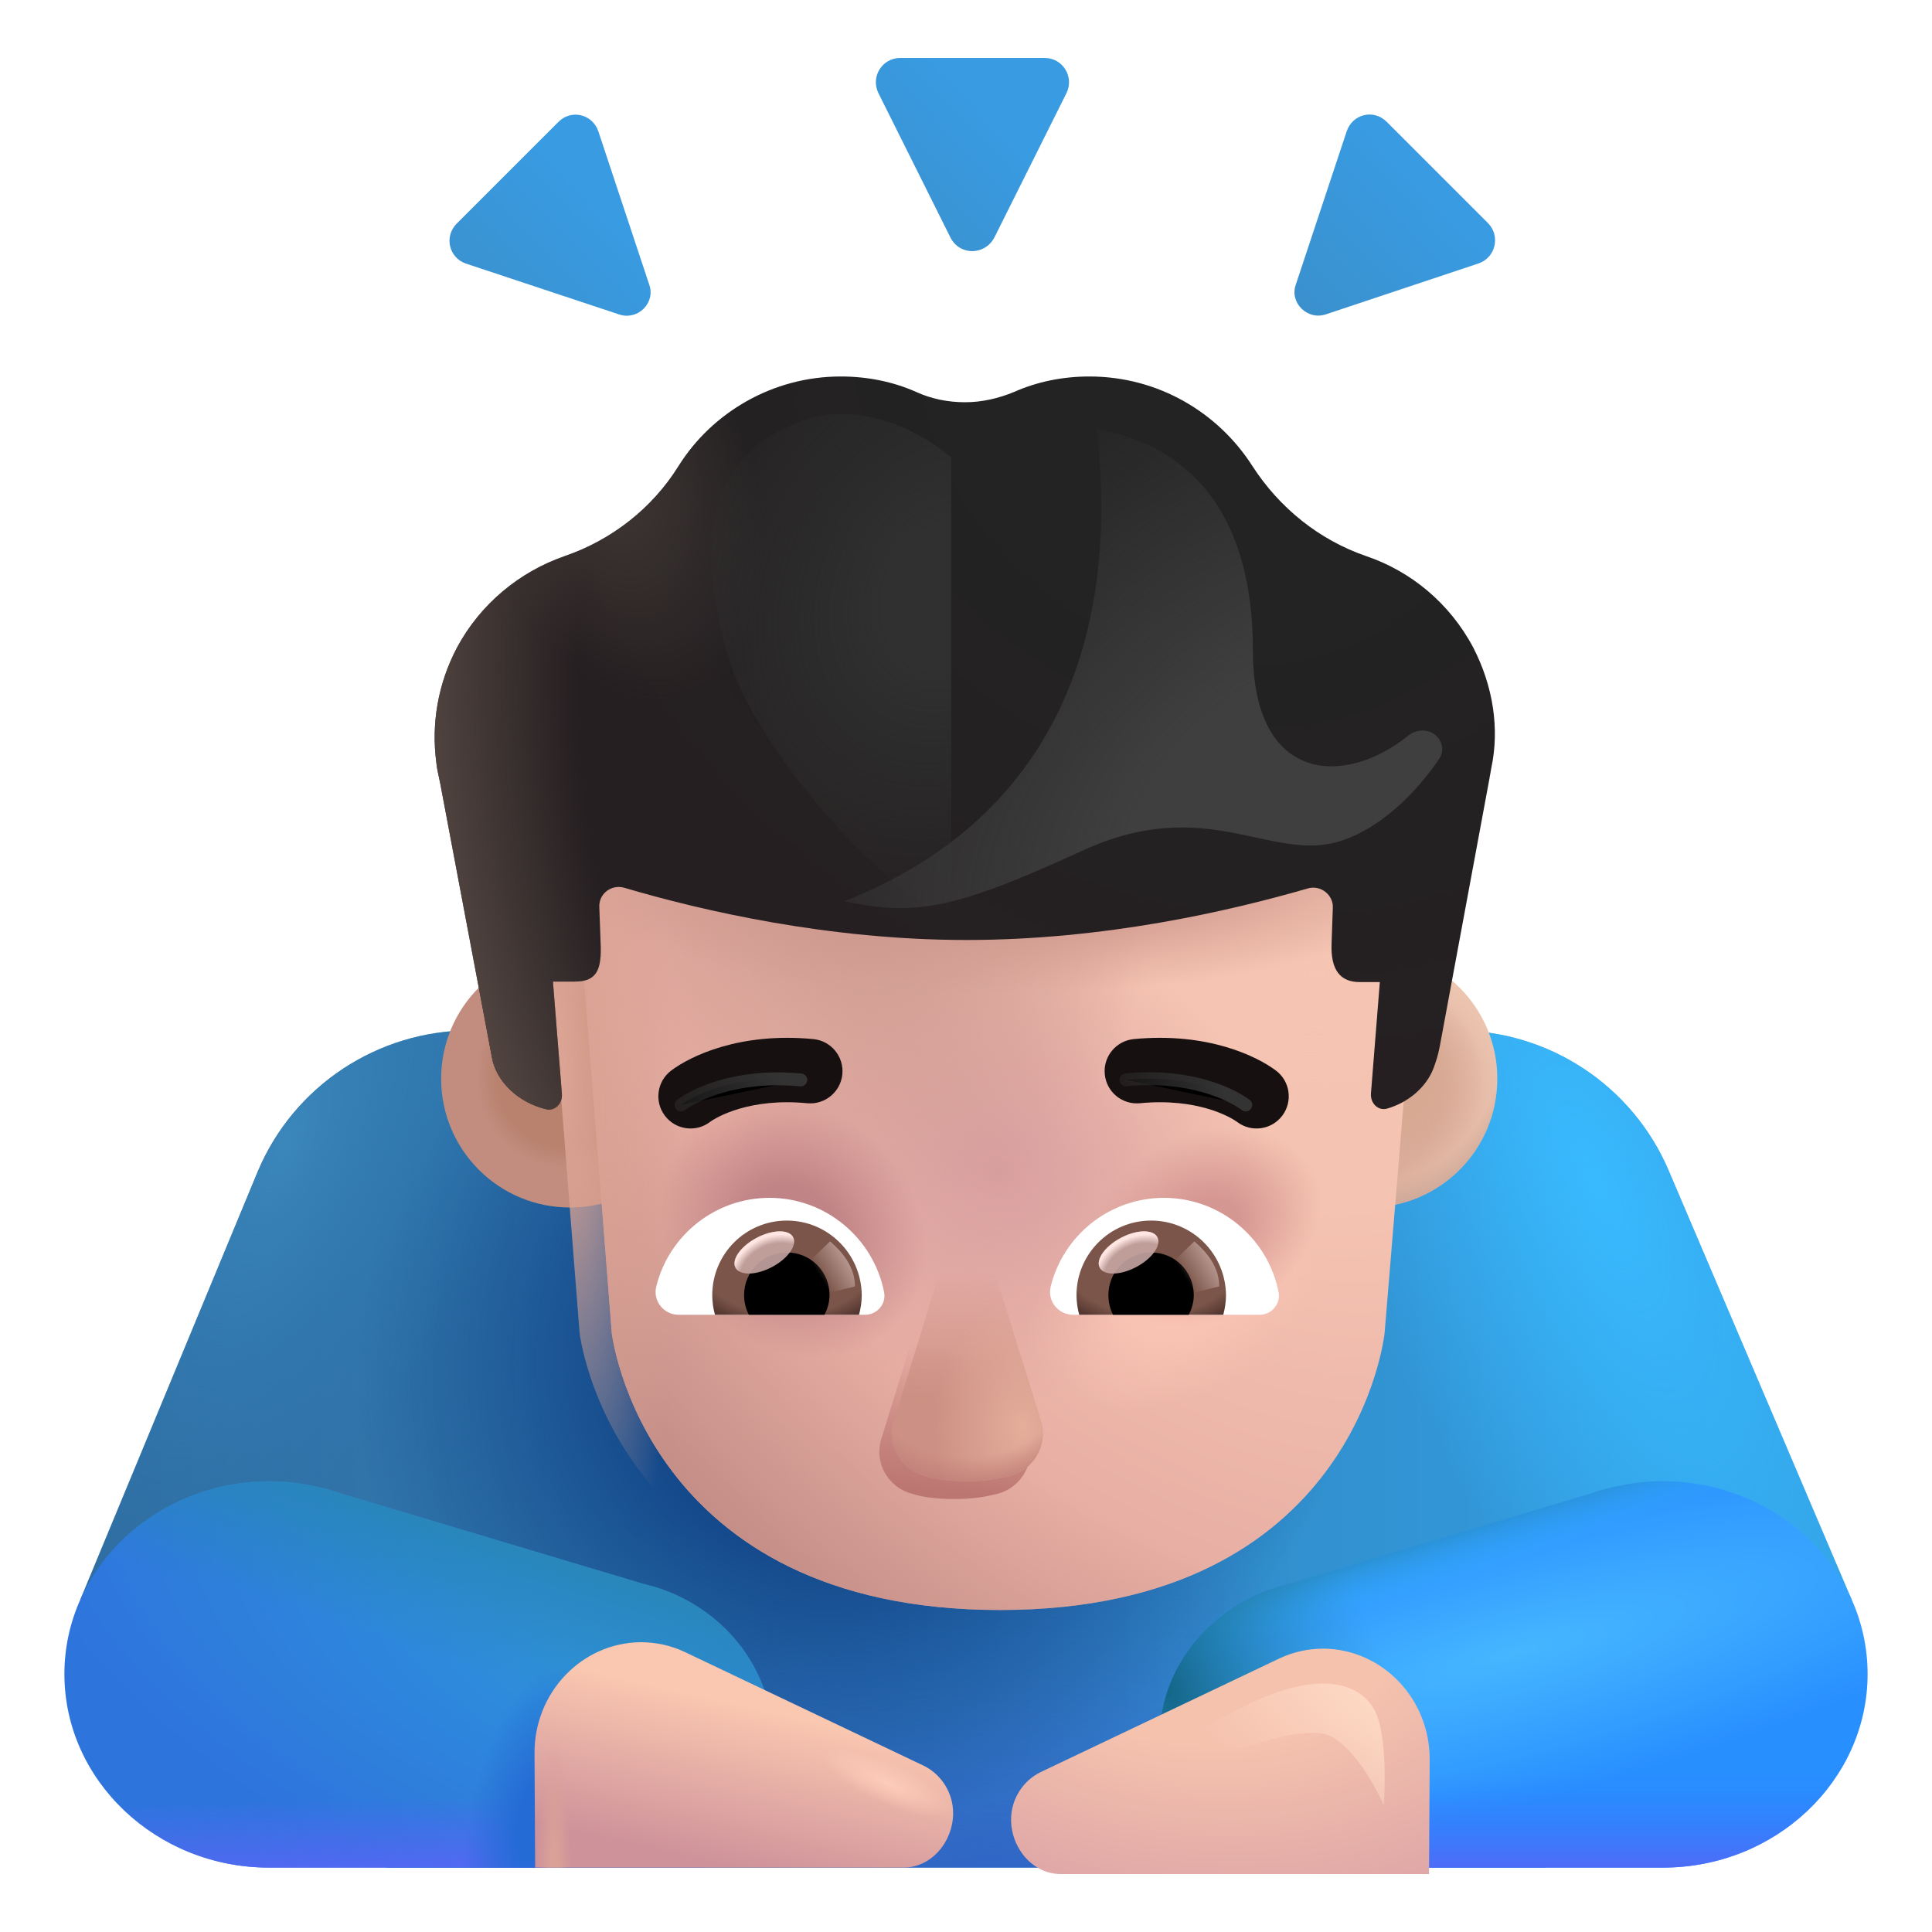 <svg viewBox="1 1 30 30" xmlns="http://www.w3.org/2000/svg">
<path d="M26.916 19.188C26.355 17.859 25.053 17 23.611 17H8.309C6.867 17 5.565 17.859 5.004 19.188L2.25 25.83H7V30H25V25.85L29.75 25.833L26.916 19.188Z" fill="url(#paint0_linear_4002_4050)"/>
<path d="M26.916 19.188C26.355 17.859 25.053 17 23.611 17H8.309C6.867 17 5.565 17.859 5.004 19.188L2.25 25.83H7V30H25V25.85L29.75 25.833L26.916 19.188Z" fill="url(#paint1_radial_4002_4050)"/>
<path d="M26.916 19.188C26.355 17.859 25.053 17 23.611 17H8.309C6.867 17 5.565 17.859 5.004 19.188L2.25 25.83H7V30H25V25.85L29.75 25.833L26.916 19.188Z" fill="url(#paint2_radial_4002_4050)"/>
<path d="M26.916 19.188C26.355 17.859 25.053 17 23.611 17H8.309C6.867 17 5.565 17.859 5.004 19.188L2.25 25.83H7V30H25V25.85L29.75 25.833L26.916 19.188Z" fill="url(#paint3_radial_4002_4050)"/>
<path d="M26.916 19.188C26.355 17.859 25.053 17 23.611 17H8.309C6.867 17 5.565 17.859 5.004 19.188L2.25 25.83H7V30H25V25.85L29.75 25.833L26.916 19.188Z" fill="url(#paint4_radial_4002_4050)"/>
<path d="M10.975 25.59C11.089 25.619 11.203 25.649 11.307 25.688C12.294 26.049 13 26.956 13 28.02C13 28.829 12.595 29.541 11.961 30H5.178C3.423 30 2 28.644 2 26.995C2 25.346 3.423 24 5.189 24C5.459 24 5.729 24.039 5.978 24.098L5.978 24.098C6.093 24.127 6.207 24.156 6.311 24.195L10.975 25.59Z" fill="url(#paint5_radial_4002_4050)"/>
<path d="M10.975 25.59C11.089 25.619 11.203 25.649 11.307 25.688C12.294 26.049 13 26.956 13 28.02C13 28.829 12.595 29.541 11.961 30H5.178C3.423 30 2 28.644 2 26.995C2 25.346 3.423 24 5.189 24C5.459 24 5.729 24.039 5.978 24.098L5.978 24.098C6.093 24.127 6.207 24.156 6.311 24.195L10.975 25.59Z" fill="url(#paint6_linear_4002_4050)"/>
<path d="M10.975 25.59C11.089 25.619 11.203 25.649 11.307 25.688C12.294 26.049 13 26.956 13 28.02C13 28.829 12.595 29.541 11.961 30H5.178C3.423 30 2 28.644 2 26.995C2 25.346 3.423 24 5.189 24C5.459 24 5.729 24.039 5.978 24.098L5.978 24.098C6.093 24.127 6.207 24.156 6.311 24.195L10.975 25.59Z" fill="url(#paint7_linear_4002_4050)"/>
<path d="M10.975 25.59C11.089 25.619 11.203 25.649 11.307 25.688C12.294 26.049 13 26.956 13 28.02C13 28.829 12.595 29.541 11.961 30H5.178C3.423 30 2 28.644 2 26.995C2 25.346 3.423 24 5.189 24C5.459 24 5.729 24.039 5.978 24.098L5.978 24.098C6.093 24.127 6.207 24.156 6.311 24.195L10.975 25.59Z" fill="url(#paint8_radial_4002_4050)"/>
<path d="M21.026 25.59C20.911 25.619 20.797 25.649 20.693 25.688C19.706 26.049 19 26.956 19 28.02C19 28.829 19.405 29.541 20.039 30H26.822C28.577 30 30 28.644 30 26.995C30 25.346 28.577 24 26.811 24C26.541 24 26.271 24.039 26.022 24.098L26.022 24.098C25.907 24.127 25.793 24.156 25.689 24.195L21.026 25.59Z" fill="url(#paint9_radial_4002_4050)"/>
<path d="M21.026 25.59C20.911 25.619 20.797 25.649 20.693 25.688C19.706 26.049 19 26.956 19 28.02C19 28.829 19.405 29.541 20.039 30H26.822C28.577 30 30 28.644 30 26.995C30 25.346 28.577 24 26.811 24C26.541 24 26.271 24.039 26.022 24.098L26.022 24.098C25.907 24.127 25.793 24.156 25.689 24.195L21.026 25.59Z" fill="url(#paint10_linear_4002_4050)"/>
<path d="M21.026 25.59C20.911 25.619 20.797 25.649 20.693 25.688C19.706 26.049 19 26.956 19 28.02C19 28.829 19.405 29.541 20.039 30H26.822C28.577 30 30 28.644 30 26.995C30 25.346 28.577 24 26.811 24C26.541 24 26.271 24.039 26.022 24.098L26.022 24.098C25.907 24.127 25.793 24.156 25.689 24.195L21.026 25.59Z" fill="url(#paint11_linear_4002_4050)"/>
<path d="M21.026 25.59C20.911 25.619 20.797 25.649 20.693 25.688C19.706 26.049 19 26.956 19 28.02C19 28.829 19.405 29.541 20.039 30H26.822C28.577 30 30 28.644 30 26.995C30 25.346 28.577 24 26.811 24C26.541 24 26.271 24.039 26.022 24.098L26.022 24.098C25.907 24.127 25.793 24.156 25.689 24.195L21.026 25.59Z" fill="url(#paint12_radial_4002_4050)"/>
<g filter="url(#filter0_ii_4002_4050)">
<path d="M15.659 4.789L14.538 2.542C14.418 2.291 14.598 2 14.878 2H17.122C17.402 2 17.582 2.291 17.462 2.542L16.34 4.789C16.19 5.07 15.8 5.07 15.659 4.789Z" fill="url(#paint13_linear_4002_4050)"/>
</g>
<g filter="url(#filter1_ii_4002_4050)">
<path d="M10.512 5.982L8.132 5.192C7.872 5.102 7.792 4.772 7.992 4.572L9.572 2.992C9.772 2.792 10.102 2.872 10.192 3.142L10.982 5.522C11.082 5.802 10.802 6.082 10.512 5.982Z" fill="url(#paint14_linear_4002_4050)"/>
</g>
<g filter="url(#filter2_ii_4002_4050)">
<path d="M21.491 5.98L23.861 5.19C24.121 5.1 24.201 4.77 24.011 4.57L22.431 2.99C22.231 2.79 21.901 2.87 21.811 3.14L21.021 5.52C20.921 5.8 21.201 6.08 21.491 5.98Z" fill="url(#paint15_linear_4002_4050)"/>
</g>
<g filter="url(#filter3_i_4002_4050)">
<path d="M9.75 19.75C10.855 19.75 11.75 18.855 11.75 17.75C11.75 16.645 10.855 15.75 9.75 15.75C8.645 15.75 7.75 16.645 7.75 17.75C7.75 18.855 8.645 19.75 9.75 19.75Z" fill="url(#paint16_radial_4002_4050)"/>
</g>
<path d="M22.25 19.75C23.355 19.75 24.25 18.855 24.25 17.75C24.25 16.645 23.355 15.75 22.25 15.75C21.145 15.75 20.25 16.645 20.25 17.75C20.25 18.855 21.145 19.75 22.25 19.75Z" fill="url(#paint17_radial_4002_4050)"/>
<path d="M22.25 19.75C23.355 19.75 24.25 18.855 24.25 17.75C24.25 16.645 23.355 15.75 22.25 15.75C21.145 15.75 20.25 16.645 20.25 17.75C20.25 18.855 21.145 19.75 22.25 19.75Z" fill="url(#paint18_radial_4002_4050)"/>
<path d="M22.25 19.75C23.355 19.75 24.25 18.855 24.25 17.75C24.25 16.645 23.355 15.75 22.25 15.75C21.145 15.75 20.25 16.645 20.25 17.75C20.25 18.855 21.145 19.75 22.25 19.75Z" fill="url(#paint19_radial_4002_4050)"/>
<g filter="url(#filter4_i_4002_4050)">
<path d="M14.6 8.52H17.42C20.58 8.52 23.01 11.31 22.6 14.43L22 21.7C22 21.7 21.56 26 16.03 26C10.5 26 10 21.7 10 21.7L9.43 14.43C9.07 11.16 11.44 8.52 14.6 8.52Z" fill="url(#paint20_radial_4002_4050)"/>
<path d="M14.6 8.52H17.42C20.58 8.52 23.01 11.31 22.6 14.43L22 21.7C22 21.7 21.56 26 16.03 26C10.5 26 10 21.7 10 21.7L9.43 14.43C9.07 11.16 11.44 8.52 14.6 8.52Z" fill="url(#paint21_radial_4002_4050)"/>
<path d="M14.6 8.52H17.42C20.58 8.52 23.01 11.31 22.6 14.43L22 21.7C22 21.7 21.56 26 16.03 26C10.5 26 10 21.7 10 21.7L9.43 14.43C9.07 11.16 11.44 8.52 14.6 8.52Z" fill="url(#paint22_radial_4002_4050)"/>
<path d="M14.6 8.52H17.42C20.58 8.52 23.01 11.31 22.6 14.43L22 21.7C22 21.7 21.56 26 16.03 26C10.5 26 10 21.7 10 21.7L9.43 14.43C9.07 11.16 11.44 8.52 14.6 8.52Z" fill="url(#paint23_radial_4002_4050)"/>
<path d="M14.6 8.52H17.42C20.58 8.52 23.01 11.31 22.6 14.43L22 21.7C22 21.7 21.56 26 16.03 26C10.5 26 10 21.7 10 21.7L9.43 14.43C9.07 11.16 11.44 8.52 14.6 8.52Z" fill="url(#paint24_radial_4002_4050)"/>
<path d="M14.6 8.52H17.42C20.58 8.52 23.01 11.31 22.6 14.43L22 21.7C22 21.7 21.56 26 16.03 26C10.5 26 10 21.7 10 21.7L9.43 14.43C9.07 11.16 11.44 8.52 14.6 8.52Z" fill="url(#paint25_radial_4002_4050)"/>
<path d="M14.6 8.52H17.42C20.58 8.52 23.01 11.31 22.6 14.43L22 21.7C22 21.7 21.56 26 16.03 26C10.5 26 10 21.7 10 21.7L9.43 14.43C9.07 11.16 11.44 8.52 14.6 8.52Z" fill="url(#paint26_radial_4002_4050)"/>
<path d="M14.6 8.52H17.42C20.58 8.52 23.01 11.31 22.6 14.43L22 21.7C22 21.7 21.56 26 16.03 26C10.5 26 10 21.7 10 21.7L9.43 14.43C9.07 11.16 11.44 8.52 14.6 8.52Z" fill="url(#paint27_radial_4002_4050)"/>
<path d="M14.6 8.52H17.42C20.58 8.52 23.01 11.31 22.6 14.43L22 21.7C22 21.7 21.56 26 16.03 26C10.5 26 10 21.7 10 21.7L9.43 14.43C9.07 11.16 11.44 8.52 14.6 8.52Z" fill="url(#paint28_radial_4002_4050)"/>
</g>
<path d="M14.6 8.52H17.42C20.58 8.52 23.01 11.31 22.6 14.43L22 21.7C22 21.7 21.56 26 16.03 26C10.5 26 10 21.7 10 21.7L9.43 14.43C9.07 11.16 11.44 8.52 14.6 8.52Z" fill="url(#paint29_radial_4002_4050)"/>
<g filter="url(#filter5_i_4002_4050)">
<path d="M10.645 26.5C10.888 26.5 11.121 26.551 11.335 26.653L15.043 28.418C15.315 28.551 15.5 28.837 15.5 29.153C15.5 29.602 15.159 30 14.731 30H9.01L9 28.235C8.99 27.286 9.73 26.51 10.645 26.5Z" fill="url(#paint30_linear_4002_4050)"/>
<path d="M10.645 26.5C10.888 26.5 11.121 26.551 11.335 26.653L15.043 28.418C15.315 28.551 15.5 28.837 15.5 29.153C15.5 29.602 15.159 30 14.731 30H9.01L9 28.235C8.99 27.286 9.73 26.51 10.645 26.5Z" fill="url(#paint31_radial_4002_4050)"/>
<path d="M10.645 26.5C10.888 26.5 11.121 26.551 11.335 26.653L15.043 28.418C15.315 28.551 15.5 28.837 15.5 29.153C15.5 29.602 15.159 30 14.731 30H9.01L9 28.235C8.99 27.286 9.73 26.51 10.645 26.5Z" fill="url(#paint32_radial_4002_4050)"/>
</g>
<g filter="url(#filter6_i_4002_4050)">
<path d="M21.355 26.5C21.112 26.5 20.879 26.551 20.665 26.653L16.957 28.418C16.685 28.551 16.5 28.837 16.5 29.153C16.5 29.602 16.84 30 17.269 30H22.99L23 28.235C23.01 27.286 22.27 26.51 21.355 26.5Z" fill="url(#paint33_radial_4002_4050)"/>
</g>
<g filter="url(#filter7_i_4002_4050)">
<path d="M22.216 9.886C22.896 10.116 23.506 10.606 23.877 11.306C24.186 11.906 24.287 12.566 24.157 13.176C24.151 13.206 24.146 13.234 24.142 13.261C24.137 13.289 24.131 13.316 24.127 13.346L23.357 17.496C23.327 17.651 23.298 17.731 23.26 17.836L23.256 17.846C23.139 18.143 22.858 18.373 22.54 18.464C22.397 18.505 22.277 18.378 22.288 18.23L22.426 16.5H22.117C21.82 16.5 21.657 16.326 21.677 15.886L21.696 15.346C21.706 15.146 21.506 14.986 21.306 15.046C20.096 15.396 18.157 15.846 16.006 15.846C13.877 15.846 11.916 15.396 10.697 15.036C10.496 14.976 10.296 15.126 10.306 15.336L10.326 15.886C10.347 16.326 10.258 16.492 9.922 16.492H9.586L9.725 18.236C9.737 18.382 9.62 18.508 9.478 18.474C9.067 18.375 8.702 18.06 8.636 17.656L7.836 13.416C7.831 13.388 7.824 13.36 7.818 13.33C7.801 13.255 7.784 13.175 7.776 13.096C7.696 12.496 7.796 11.876 8.096 11.306C8.466 10.616 9.076 10.126 9.766 9.886C10.496 9.636 11.127 9.146 11.537 8.486C12.056 7.656 12.996 7.096 14.056 7.096C14.466 7.096 14.867 7.176 15.226 7.336C15.466 7.446 15.726 7.496 15.986 7.496C16.247 7.496 16.506 7.436 16.747 7.336C17.107 7.176 17.506 7.096 17.916 7.096C18.986 7.096 19.916 7.656 20.447 8.486C20.866 9.136 21.486 9.636 22.216 9.886Z" fill="url(#paint34_radial_4002_4050)"/>
<path d="M22.216 9.886C22.896 10.116 23.506 10.606 23.877 11.306C24.186 11.906 24.287 12.566 24.157 13.176C24.151 13.206 24.146 13.234 24.142 13.261C24.137 13.289 24.131 13.316 24.127 13.346L23.357 17.496C23.327 17.651 23.298 17.731 23.26 17.836L23.256 17.846C23.139 18.143 22.858 18.373 22.54 18.464C22.397 18.505 22.277 18.378 22.288 18.23L22.426 16.5H22.117C21.82 16.5 21.657 16.326 21.677 15.886L21.696 15.346C21.706 15.146 21.506 14.986 21.306 15.046C20.096 15.396 18.157 15.846 16.006 15.846C13.877 15.846 11.916 15.396 10.697 15.036C10.496 14.976 10.296 15.126 10.306 15.336L10.326 15.886C10.347 16.326 10.258 16.492 9.922 16.492H9.586L9.725 18.236C9.737 18.382 9.62 18.508 9.478 18.474C9.067 18.375 8.702 18.06 8.636 17.656L7.836 13.416C7.831 13.388 7.824 13.36 7.818 13.33C7.801 13.255 7.784 13.175 7.776 13.096C7.696 12.496 7.796 11.876 8.096 11.306C8.466 10.616 9.076 10.126 9.766 9.886C10.496 9.636 11.127 9.146 11.537 8.486C12.056 7.656 12.996 7.096 14.056 7.096C14.466 7.096 14.867 7.176 15.226 7.336C15.466 7.446 15.726 7.496 15.986 7.496C16.247 7.496 16.506 7.436 16.747 7.336C17.107 7.176 17.506 7.096 17.916 7.096C18.986 7.096 19.916 7.656 20.447 8.486C20.866 9.136 21.486 9.636 22.216 9.886Z" fill="url(#paint35_radial_4002_4050)"/>
<path d="M22.216 9.886C22.896 10.116 23.506 10.606 23.877 11.306C24.186 11.906 24.287 12.566 24.157 13.176C24.151 13.206 24.146 13.234 24.142 13.261C24.137 13.289 24.131 13.316 24.127 13.346L23.357 17.496C23.327 17.651 23.298 17.731 23.26 17.836L23.256 17.846C23.139 18.143 22.858 18.373 22.54 18.464C22.397 18.505 22.277 18.378 22.288 18.23L22.426 16.5H22.117C21.82 16.5 21.657 16.326 21.677 15.886L21.696 15.346C21.706 15.146 21.506 14.986 21.306 15.046C20.096 15.396 18.157 15.846 16.006 15.846C13.877 15.846 11.916 15.396 10.697 15.036C10.496 14.976 10.296 15.126 10.306 15.336L10.326 15.886C10.347 16.326 10.258 16.492 9.922 16.492H9.586L9.725 18.236C9.737 18.382 9.62 18.508 9.478 18.474C9.067 18.375 8.702 18.06 8.636 17.656L7.836 13.416C7.831 13.388 7.824 13.36 7.818 13.33C7.801 13.255 7.784 13.175 7.776 13.096C7.696 12.496 7.796 11.876 8.096 11.306C8.466 10.616 9.076 10.126 9.766 9.886C10.496 9.636 11.127 9.146 11.537 8.486C12.056 7.656 12.996 7.096 14.056 7.096C14.466 7.096 14.867 7.176 15.226 7.336C15.466 7.446 15.726 7.496 15.986 7.496C16.247 7.496 16.506 7.436 16.747 7.336C17.107 7.176 17.506 7.096 17.916 7.096C18.986 7.096 19.916 7.656 20.447 8.486C20.866 9.136 21.486 9.636 22.216 9.886Z" fill="url(#paint36_radial_4002_4050)"/>
</g>
<g filter="url(#filter8_f_4002_4050)">
<path d="M14.687 23.337L15.347 21.198C15.487 20.727 16.157 20.727 16.307 21.198L16.967 23.337C17.095 23.732 16.828 24.144 16.427 24.209C16.279 24.248 16.076 24.277 15.814 24.277C15.512 24.277 15.307 24.242 15.166 24.196C14.799 24.104 14.565 23.721 14.687 23.337Z" fill="url(#paint37_linear_4002_4050)"/>
</g>
<g filter="url(#filter9_f_4002_4050)">
<path d="M14.88 23.06L15.54 20.92C15.68 20.45 16.349 20.45 16.5 20.92L17.16 23.06C17.288 23.455 17.021 23.866 16.62 23.931C16.471 23.971 16.269 24 16.007 24C15.705 24 15.5 23.965 15.358 23.919C14.992 23.826 14.758 23.443 14.88 23.06Z" fill="url(#paint38_linear_4002_4050)"/>
<path d="M14.88 23.06L15.54 20.92C15.68 20.45 16.349 20.45 16.5 20.92L17.16 23.06C17.288 23.455 17.021 23.866 16.62 23.931C16.471 23.971 16.269 24 16.007 24C15.705 24 15.5 23.965 15.358 23.919C14.992 23.826 14.758 23.443 14.88 23.06Z" fill="url(#paint39_radial_4002_4050)"/>
<path d="M14.88 23.06L15.54 20.92C15.68 20.45 16.349 20.45 16.5 20.92L17.16 23.06C17.288 23.455 17.021 23.866 16.62 23.931C16.471 23.971 16.269 24 16.007 24C15.705 24 15.5 23.965 15.358 23.919C14.992 23.826 14.758 23.443 14.88 23.06Z" fill="url(#paint40_radial_4002_4050)"/>
</g>
<path d="M12.949 19.6C12.102 19.6 11.386 20.185 11.191 20.974C11.133 21.201 11.307 21.416 11.538 21.416H14.434C14.618 21.416 14.765 21.248 14.728 21.064C14.565 20.232 13.828 19.6 12.949 19.6Z" fill="white"/>
<path d="M13.218 19.953C12.575 19.953 12.06 20.474 12.06 21.111C12.06 21.216 12.075 21.322 12.102 21.416H14.339C14.365 21.316 14.381 21.216 14.381 21.111C14.376 20.474 13.86 19.953 13.218 19.953Z" fill="url(#paint41_radial_4002_4050)"/>
<path d="M13.881 21.111C13.881 20.742 13.586 20.448 13.217 20.448C12.849 20.448 12.554 20.742 12.554 21.111C12.554 21.221 12.581 21.327 12.628 21.416H13.802C13.849 21.327 13.881 21.221 13.881 21.111Z" fill="black"/>
<g filter="url(#filter10_f_4002_4050)">
<path d="M14.276 20.975C14.276 20.601 13.971 20.351 13.889 20.276L13.515 20.638L13.745 21.107L14.276 20.975Z" fill="url(#paint42_linear_4002_4050)"/>
</g>
<g filter="url(#filter11_f_4002_4050)">
<ellipse cx="12.868" cy="20.448" rx="0.506" ry="0.256" transform="rotate(-27.914 12.868 20.448)" fill="#C7A7A3" fill-opacity="0.9"/>
<ellipse cx="12.868" cy="20.448" rx="0.506" ry="0.256" transform="rotate(-27.914 12.868 20.448)" fill="url(#paint43_radial_4002_4050)"/>
</g>
<path d="M19.074 19.6C18.227 19.6 17.511 20.185 17.316 20.974C17.258 21.201 17.432 21.416 17.664 21.416H20.559C20.743 21.416 20.89 21.248 20.854 21.064C20.69 20.232 19.953 19.6 19.074 19.6Z" fill="white"/>
<path d="M18.874 19.953C18.232 19.953 17.716 20.474 17.716 21.111C17.716 21.216 17.732 21.322 17.758 21.416H19.995C20.021 21.316 20.037 21.216 20.037 21.111C20.032 20.474 19.516 19.953 18.874 19.953Z" fill="url(#paint44_radial_4002_4050)"/>
<path d="M19.537 21.111C19.537 20.742 19.242 20.448 18.874 20.448C18.506 20.448 18.211 20.742 18.211 21.111C18.211 21.221 18.237 21.327 18.284 21.416H19.458C19.506 21.327 19.537 21.221 19.537 21.111Z" fill="black"/>
<g filter="url(#filter12_f_4002_4050)">
<path d="M19.932 20.975C19.932 20.601 19.628 20.351 19.545 20.276L19.171 20.638L19.401 21.107L19.932 20.975Z" fill="url(#paint45_linear_4002_4050)"/>
</g>
<g filter="url(#filter13_f_4002_4050)">
<ellipse cx="18.524" cy="20.448" rx="0.506" ry="0.256" transform="rotate(-27.914 18.524 20.448)" fill="#C7A7A3" fill-opacity="0.9"/>
<ellipse cx="18.524" cy="20.448" rx="0.506" ry="0.256" transform="rotate(-27.914 18.524 20.448)" fill="url(#paint46_radial_4002_4050)"/>
</g>
<g filter="url(#filter14_i_4002_4050)">
<path fill-rule="evenodd" clip-rule="evenodd" d="M13.284 18.381C12.399 18.295 11.881 18.592 11.773 18.673C11.552 18.839 11.238 18.794 11.073 18.573C10.907 18.352 10.952 18.039 11.173 17.873C11.47 17.65 12.234 17.275 13.38 17.385C13.655 17.412 13.856 17.656 13.83 17.931C13.803 18.206 13.559 18.407 13.284 18.381Z" fill="#171010"/>
</g>
<g filter="url(#filter15_f_4002_4050)">
<path d="M11.575 18.158C11.778 18.006 12.419 17.672 13.435 17.769" stroke="url(#paint47_linear_4002_4050)" stroke-width="0.2" stroke-linecap="round"/>
</g>
<g filter="url(#filter16_i_4002_4050)">
<path fill-rule="evenodd" clip-rule="evenodd" d="M18.45 18.381C19.335 18.295 19.853 18.592 19.962 18.673C20.183 18.839 20.496 18.794 20.662 18.573C20.827 18.352 20.783 18.039 20.562 17.873C20.264 17.65 19.5 17.275 18.355 17.385C18.08 17.412 17.878 17.656 17.905 17.931C17.931 18.206 18.175 18.407 18.45 18.381Z" fill="#171010"/>
</g>
<g filter="url(#filter17_f_4002_4050)">
<path d="M20.344 18.158C20.141 18.006 19.5 17.67 18.484 17.767" stroke="url(#paint48_linear_4002_4050)" stroke-width="0.2" stroke-linecap="round"/>
</g>
<g filter="url(#filter18_f_4002_4050)">
<path d="M20.254 27.529C19.169 28.092 18.423 28.358 18.186 28.42C18.374 28.524 18.908 28.514 19.711 28.311C20.315 28.158 20.968 27.866 21.497 27.912C21.921 27.95 22.338 28.696 22.486 29.029C22.509 28.753 22.523 28.101 22.404 27.701C22.255 27.201 21.61 26.826 20.254 27.529Z" fill="url(#paint49_linear_4002_4050)"/>
</g>
<g filter="url(#filter19_f_4002_4050)">
<path d="M13.625 7.486C14.322 7.286 15.218 7.619 15.77 8.105L15.77 15.326C14.319 14.495 12.694 12.446 12.332 11.273C11.481 8.516 12.699 7.75 13.625 7.486Z" fill="url(#paint50_radial_4002_4050)"/>
</g>
<g filter="url(#filter20_f_4002_4050)">
<path d="M18.027 7.652C18.426 11.105 17.207 13.774 14.113 14.993C15.232 15.241 15.878 15.094 17.814 14.206C19.75 13.318 20.745 14.41 21.828 14.055C22.558 13.815 23.113 13.137 23.351 12.777C23.416 12.679 23.405 12.554 23.334 12.461C23.223 12.317 23.01 12.307 22.868 12.422C21.879 13.222 20.455 13.161 20.455 11.105C20.455 8.106 18.533 7.777 18.027 7.652Z" fill="url(#paint51_radial_4002_4050)"/>
</g>
<defs>
<filter id="filter0_ii_4002_4050" x="14.4" y="1.8" width="3.3" height="3.3" filterUnits="userSpaceOnUse" color-interpolation-filters="sRGB">
<feFlood flood-opacity="0" result="BackgroundImageFix"/>
<feBlend mode="normal" in="SourceGraphic" in2="BackgroundImageFix" result="shape"/>
<feColorMatrix in="SourceAlpha" type="matrix" values="0 0 0 0 0 0 0 0 0 0 0 0 0 0 0 0 0 0 127 0" result="hardAlpha"/>
<feOffset dx="0.2" dy="-0.2"/>
<feGaussianBlur stdDeviation="0.2"/>
<feComposite in2="hardAlpha" operator="arithmetic" k2="-1" k3="1"/>
<feColorMatrix type="matrix" values="0 0 0 0 0.031 0 0 0 0 0.353 0 0 0 0 0.604 0 0 0 1 0"/>
<feBlend mode="normal" in2="shape" result="effect1_innerShadow_4002_4050"/>
<feColorMatrix in="SourceAlpha" type="matrix" values="0 0 0 0 0 0 0 0 0 0 0 0 0 0 0 0 0 0 127 0" result="hardAlpha"/>
<feOffset dx="-0.1" dy="0.1"/>
<feGaussianBlur stdDeviation="0.125"/>
<feComposite in2="hardAlpha" operator="arithmetic" k2="-1" k3="1"/>
<feColorMatrix type="matrix" values="0 0 0 0 0.286 0 0 0 0 0.675 0 0 0 0 0.929 0 0 0 1 0"/>
<feBlend mode="normal" in2="effect1_innerShadow_4002_4050" result="effect2_innerShadow_4002_4050"/>
</filter>
<filter id="filter1_ii_4002_4050" x="7.78" y="2.68" width="3.423" height="3.422" filterUnits="userSpaceOnUse" color-interpolation-filters="sRGB">
<feFlood flood-opacity="0" result="BackgroundImageFix"/>
<feBlend mode="normal" in="SourceGraphic" in2="BackgroundImageFix" result="shape"/>
<feColorMatrix in="SourceAlpha" type="matrix" values="0 0 0 0 0 0 0 0 0 0 0 0 0 0 0 0 0 0 127 0" result="hardAlpha"/>
<feOffset dx="0.2" dy="-0.2"/>
<feGaussianBlur stdDeviation="0.2"/>
<feComposite in2="hardAlpha" operator="arithmetic" k2="-1" k3="1"/>
<feColorMatrix type="matrix" values="0 0 0 0 0.031 0 0 0 0 0.353 0 0 0 0 0.604 0 0 0 1 0"/>
<feBlend mode="normal" in2="shape" result="effect1_innerShadow_4002_4050"/>
<feColorMatrix in="SourceAlpha" type="matrix" values="0 0 0 0 0 0 0 0 0 0 0 0 0 0 0 0 0 0 127 0" result="hardAlpha"/>
<feOffset dx="-0.1" dy="0.1"/>
<feGaussianBlur stdDeviation="0.125"/>
<feComposite in2="hardAlpha" operator="arithmetic" k2="-1" k3="1"/>
<feColorMatrix type="matrix" values="0 0 0 0 0.286 0 0 0 0 0.675 0 0 0 0 0.929 0 0 0 1 0"/>
<feBlend mode="normal" in2="effect1_innerShadow_4002_4050" result="effect2_innerShadow_4002_4050"/>
</filter>
<filter id="filter2_ii_4002_4050" x="20.9" y="2.678" width="3.415" height="3.422" filterUnits="userSpaceOnUse" color-interpolation-filters="sRGB">
<feFlood flood-opacity="0" result="BackgroundImageFix"/>
<feBlend mode="normal" in="SourceGraphic" in2="BackgroundImageFix" result="shape"/>
<feColorMatrix in="SourceAlpha" type="matrix" values="0 0 0 0 0 0 0 0 0 0 0 0 0 0 0 0 0 0 127 0" result="hardAlpha"/>
<feOffset dx="0.2" dy="-0.2"/>
<feGaussianBlur stdDeviation="0.2"/>
<feComposite in2="hardAlpha" operator="arithmetic" k2="-1" k3="1"/>
<feColorMatrix type="matrix" values="0 0 0 0 0.031 0 0 0 0 0.353 0 0 0 0 0.604 0 0 0 1 0"/>
<feBlend mode="normal" in2="shape" result="effect1_innerShadow_4002_4050"/>
<feColorMatrix in="SourceAlpha" type="matrix" values="0 0 0 0 0 0 0 0 0 0 0 0 0 0 0 0 0 0 127 0" result="hardAlpha"/>
<feOffset dx="-0.1" dy="0.1"/>
<feGaussianBlur stdDeviation="0.125"/>
<feComposite in2="hardAlpha" operator="arithmetic" k2="-1" k3="1"/>
<feColorMatrix type="matrix" values="0 0 0 0 0.286 0 0 0 0 0.675 0 0 0 0 0.929 0 0 0 1 0"/>
<feBlend mode="normal" in2="effect1_innerShadow_4002_4050" result="effect2_innerShadow_4002_4050"/>
</filter>
<filter id="filter3_i_4002_4050" x="7.75" y="15.75" width="4.1" height="4" filterUnits="userSpaceOnUse" color-interpolation-filters="sRGB">
<feFlood flood-opacity="0" result="BackgroundImageFix"/>
<feBlend mode="normal" in="SourceGraphic" in2="BackgroundImageFix" result="shape"/>
<feColorMatrix in="SourceAlpha" type="matrix" values="0 0 0 0 0 0 0 0 0 0 0 0 0 0 0 0 0 0 127 0" result="hardAlpha"/>
<feOffset dx="0.1"/>
<feGaussianBlur stdDeviation="0.125"/>
<feComposite in2="hardAlpha" operator="arithmetic" k2="-1" k3="1"/>
<feColorMatrix type="matrix" values="0 0 0 0 0.847 0 0 0 0 0.643 0 0 0 0 0.573 0 0 0 1 0"/>
<feBlend mode="normal" in2="shape" result="effect1_innerShadow_4002_4050"/>
</filter>
<filter id="filter4_i_4002_4050" x="9.394" y="8.52" width="13.751" height="17.48" filterUnits="userSpaceOnUse" color-interpolation-filters="sRGB">
<feFlood flood-opacity="0" result="BackgroundImageFix"/>
<feBlend mode="normal" in="SourceGraphic" in2="BackgroundImageFix" result="shape"/>
<feColorMatrix in="SourceAlpha" type="matrix" values="0 0 0 0 0 0 0 0 0 0 0 0 0 0 0 0 0 0 127 0" result="hardAlpha"/>
<feOffset dx="0.5"/>
<feGaussianBlur stdDeviation="0.625"/>
<feComposite in2="hardAlpha" operator="arithmetic" k2="-1" k3="1"/>
<feColorMatrix type="matrix" values="0 0 0 0 0.6 0 0 0 0 0.467 0 0 0 0 0.459 0 0 0 1 0"/>
<feBlend mode="normal" in2="shape" result="effect1_innerShadow_4002_4050"/>
</filter>
<filter id="filter5_i_4002_4050" x="9" y="26.5" width="6.8" height="3.5" filterUnits="userSpaceOnUse" color-interpolation-filters="sRGB">
<feFlood flood-opacity="0" result="BackgroundImageFix"/>
<feBlend mode="normal" in="SourceGraphic" in2="BackgroundImageFix" result="shape"/>
<feColorMatrix in="SourceAlpha" type="matrix" values="0 0 0 0 0 0 0 0 0 0 0 0 0 0 0 0 0 0 127 0" result="hardAlpha"/>
<feOffset dx="0.3"/>
<feGaussianBlur stdDeviation="0.25"/>
<feComposite in2="hardAlpha" operator="arithmetic" k2="-1" k3="1"/>
<feColorMatrix type="matrix" values="0 0 0 0 0.796 0 0 0 0 0.592 0 0 0 0 0.553 0 0 0 1 0"/>
<feBlend mode="normal" in2="shape" result="effect1_innerShadow_4002_4050"/>
</filter>
<filter id="filter6_i_4002_4050" x="16.5" y="26.5" width="6.7" height="3.6" filterUnits="userSpaceOnUse" color-interpolation-filters="sRGB">
<feFlood flood-opacity="0" result="BackgroundImageFix"/>
<feBlend mode="normal" in="SourceGraphic" in2="BackgroundImageFix" result="shape"/>
<feColorMatrix in="SourceAlpha" type="matrix" values="0 0 0 0 0 0 0 0 0 0 0 0 0 0 0 0 0 0 127 0" result="hardAlpha"/>
<feOffset dx="0.2" dy="0.1"/>
<feGaussianBlur stdDeviation="0.25"/>
<feComposite in2="hardAlpha" operator="arithmetic" k2="-1" k3="1"/>
<feColorMatrix type="matrix" values="0 0 0 0 0.749 0 0 0 0 0.514 0 0 0 0 0.471 0 0 0 1 0"/>
<feBlend mode="normal" in2="shape" result="effect1_innerShadow_4002_4050"/>
</filter>
<filter id="filter7_i_4002_4050" x="7.75" y="6.846" width="16.462" height="11.633" filterUnits="userSpaceOnUse" color-interpolation-filters="sRGB">
<feFlood flood-opacity="0" result="BackgroundImageFix"/>
<feBlend mode="normal" in="SourceGraphic" in2="BackgroundImageFix" result="shape"/>
<feColorMatrix in="SourceAlpha" type="matrix" values="0 0 0 0 0 0 0 0 0 0 0 0 0 0 0 0 0 0 127 0" result="hardAlpha"/>
<feOffset dy="-0.25"/>
<feGaussianBlur stdDeviation="0.25"/>
<feComposite in2="hardAlpha" operator="arithmetic" k2="-1" k3="1"/>
<feColorMatrix type="matrix" values="0 0 0 0 0.153 0 0 0 0 0.106 0 0 0 0 0.141 0 0 0 1 0"/>
<feBlend mode="normal" in2="shape" result="effect1_innerShadow_4002_4050"/>
</filter>
<filter id="filter8_f_4002_4050" x="13.654" y="19.845" width="4.345" height="5.433" filterUnits="userSpaceOnUse" color-interpolation-filters="sRGB">
<feFlood flood-opacity="0" result="BackgroundImageFix"/>
<feBlend mode="normal" in="SourceGraphic" in2="BackgroundImageFix" result="shape"/>
<feGaussianBlur stdDeviation="0.5" result="effect1_foregroundBlur_4002_4050"/>
</filter>
<filter id="filter9_f_4002_4050" x="14.747" y="20.468" width="2.545" height="3.632" filterUnits="userSpaceOnUse" color-interpolation-filters="sRGB">
<feFlood flood-opacity="0" result="BackgroundImageFix"/>
<feBlend mode="normal" in="SourceGraphic" in2="BackgroundImageFix" result="shape"/>
<feGaussianBlur stdDeviation="0.05" result="effect1_foregroundBlur_4002_4050"/>
</filter>
<filter id="filter10_f_4002_4050" x="13.315" y="20.076" width="1.161" height="1.231" filterUnits="userSpaceOnUse" color-interpolation-filters="sRGB">
<feFlood flood-opacity="0" result="BackgroundImageFix"/>
<feBlend mode="normal" in="SourceGraphic" in2="BackgroundImageFix" result="shape"/>
<feGaussianBlur stdDeviation="0.1" result="effect1_foregroundBlur_4002_4050"/>
</filter>
<filter id="filter11_f_4002_4050" x="12.306" y="20.02" width="1.125" height="0.855" filterUnits="userSpaceOnUse" color-interpolation-filters="sRGB">
<feFlood flood-opacity="0" result="BackgroundImageFix"/>
<feBlend mode="normal" in="SourceGraphic" in2="BackgroundImageFix" result="shape"/>
<feGaussianBlur stdDeviation="0.05" result="effect1_foregroundBlur_4002_4050"/>
</filter>
<filter id="filter12_f_4002_4050" x="18.971" y="20.076" width="1.161" height="1.231" filterUnits="userSpaceOnUse" color-interpolation-filters="sRGB">
<feFlood flood-opacity="0" result="BackgroundImageFix"/>
<feBlend mode="normal" in="SourceGraphic" in2="BackgroundImageFix" result="shape"/>
<feGaussianBlur stdDeviation="0.1" result="effect1_foregroundBlur_4002_4050"/>
</filter>
<filter id="filter13_f_4002_4050" x="17.962" y="20.02" width="1.125" height="0.855" filterUnits="userSpaceOnUse" color-interpolation-filters="sRGB">
<feFlood flood-opacity="0" result="BackgroundImageFix"/>
<feBlend mode="normal" in="SourceGraphic" in2="BackgroundImageFix" result="shape"/>
<feGaussianBlur stdDeviation="0.05" result="effect1_foregroundBlur_4002_4050"/>
</filter>
<filter id="filter14_i_4002_4050" x="10.973" y="17.115" width="3.11" height="1.658" filterUnits="userSpaceOnUse" color-interpolation-filters="sRGB">
<feFlood flood-opacity="0" result="BackgroundImageFix"/>
<feBlend mode="normal" in="SourceGraphic" in2="BackgroundImageFix" result="shape"/>
<feColorMatrix in="SourceAlpha" type="matrix" values="0 0 0 0 0 0 0 0 0 0 0 0 0 0 0 0 0 0 127 0" result="hardAlpha"/>
<feOffset dx="0.25" dy="-0.25"/>
<feGaussianBlur stdDeviation="0.25"/>
<feComposite in2="hardAlpha" operator="arithmetic" k2="-1" k3="1"/>
<feColorMatrix type="matrix" values="0 0 0 0 0.114 0 0 0 0 0.078 0 0 0 0 0.11 0 0 0 1 0"/>
<feBlend mode="normal" in2="shape" result="effect1_innerShadow_4002_4050"/>
</filter>
<filter id="filter15_f_4002_4050" x="11.225" y="17.401" width="2.559" height="1.107" filterUnits="userSpaceOnUse" color-interpolation-filters="sRGB">
<feFlood flood-opacity="0" result="BackgroundImageFix"/>
<feBlend mode="normal" in="SourceGraphic" in2="BackgroundImageFix" result="shape"/>
<feGaussianBlur stdDeviation="0.125" result="effect1_foregroundBlur_4002_4050"/>
</filter>
<filter id="filter16_i_4002_4050" x="17.902" y="17.115" width="3.11" height="1.658" filterUnits="userSpaceOnUse" color-interpolation-filters="sRGB">
<feFlood flood-opacity="0" result="BackgroundImageFix"/>
<feBlend mode="normal" in="SourceGraphic" in2="BackgroundImageFix" result="shape"/>
<feColorMatrix in="SourceAlpha" type="matrix" values="0 0 0 0 0 0 0 0 0 0 0 0 0 0 0 0 0 0 127 0" result="hardAlpha"/>
<feOffset dx="0.25" dy="-0.25"/>
<feGaussianBlur stdDeviation="0.25"/>
<feComposite in2="hardAlpha" operator="arithmetic" k2="-1" k3="1"/>
<feColorMatrix type="matrix" values="0 0 0 0 0.114 0 0 0 0 0.078 0 0 0 0 0.11 0 0 0 1 0"/>
<feBlend mode="normal" in2="shape" result="effect1_innerShadow_4002_4050"/>
</filter>
<filter id="filter17_f_4002_4050" x="18.134" y="17.4" width="2.559" height="1.108" filterUnits="userSpaceOnUse" color-interpolation-filters="sRGB">
<feFlood flood-opacity="0" result="BackgroundImageFix"/>
<feBlend mode="normal" in="SourceGraphic" in2="BackgroundImageFix" result="shape"/>
<feGaussianBlur stdDeviation="0.125" result="effect1_foregroundBlur_4002_4050"/>
</filter>
<filter id="filter18_f_4002_4050" x="17.686" y="26.642" width="5.315" height="2.887" filterUnits="userSpaceOnUse" color-interpolation-filters="sRGB">
<feFlood flood-opacity="0" result="BackgroundImageFix"/>
<feBlend mode="normal" in="SourceGraphic" in2="BackgroundImageFix" result="shape"/>
<feGaussianBlur stdDeviation="0.25" result="effect1_foregroundBlur_4002_4050"/>
</filter>
<filter id="filter19_f_4002_4050" x="11.294" y="6.677" width="5.225" height="9.399" filterUnits="userSpaceOnUse" color-interpolation-filters="sRGB">
<feFlood flood-opacity="0" result="BackgroundImageFix"/>
<feBlend mode="normal" in="SourceGraphic" in2="BackgroundImageFix" result="shape"/>
<feGaussianBlur stdDeviation="0.375" result="effect1_foregroundBlur_4002_4050"/>
</filter>
<filter id="filter20_f_4002_4050" x="13.113" y="6.652" width="11.281" height="9.449" filterUnits="userSpaceOnUse" color-interpolation-filters="sRGB">
<feFlood flood-opacity="0" result="BackgroundImageFix"/>
<feBlend mode="normal" in="SourceGraphic" in2="BackgroundImageFix" result="shape"/>
<feGaussianBlur stdDeviation="0.5" result="effect1_foregroundBlur_4002_4050"/>
</filter>
<linearGradient id="paint0_linear_4002_4050" x1="3.25" y1="25.438" x2="27.75" y2="25.438" gradientUnits="userSpaceOnUse">
<stop stop-color="#316DA0"/>
<stop offset="1" stop-color="#329EE1"/>
</linearGradient>
<radialGradient id="paint1_radial_4002_4050" cx="0" cy="0" r="1" gradientUnits="userSpaceOnUse" gradientTransform="translate(16.75 31.5) rotate(-90) scale(6.375 13.486)">
<stop stop-color="#305CC7"/>
<stop offset="1" stop-color="#305CC7" stop-opacity="0"/>
</radialGradient>
<radialGradient id="paint2_radial_4002_4050" cx="0" cy="0" r="1" gradientUnits="userSpaceOnUse" gradientTransform="translate(14.438 21.562) rotate(135.452) scale(8.36 7.442)">
<stop offset="0.333" stop-color="#0E3D81"/>
<stop offset="1" stop-color="#0E3D81" stop-opacity="0"/>
</radialGradient>
<radialGradient id="paint3_radial_4002_4050" cx="0" cy="0" r="1" gradientUnits="userSpaceOnUse" gradientTransform="translate(25.783 19.347) rotate(67.92) scale(10.553 3.989)">
<stop stop-color="#39BAFF"/>
<stop offset="1" stop-color="#39BAFF" stop-opacity="0"/>
</radialGradient>
<radialGradient id="paint4_radial_4002_4050" cx="0" cy="0" r="1" gradientUnits="userSpaceOnUse" gradientTransform="translate(5.438 18.688) rotate(112.521) scale(8.322 3.451)">
<stop stop-color="#3B86BA"/>
<stop offset="1" stop-color="#2675B0" stop-opacity="0"/>
</radialGradient>
<radialGradient id="paint5_radial_4002_4050" cx="0" cy="0" r="1" gradientUnits="userSpaceOnUse" gradientTransform="translate(10.281 27) rotate(-158.13) scale(9.732 4.171)">
<stop stop-color="#2E92DB"/>
<stop offset="1" stop-color="#2E74DD"/>
</radialGradient>
<linearGradient id="paint6_linear_4002_4050" x1="8.719" y1="24.5" x2="8" y2="26.812" gradientUnits="userSpaceOnUse">
<stop stop-color="#2887B4"/>
<stop offset="1" stop-color="#2887B4" stop-opacity="0"/>
</linearGradient>
<linearGradient id="paint7_linear_4002_4050" x1="7.75" y1="30.156" x2="7.719" y2="28.906" gradientUnits="userSpaceOnUse">
<stop stop-color="#5767F5"/>
<stop offset="1" stop-color="#5767F5" stop-opacity="0"/>
</linearGradient>
<radialGradient id="paint8_radial_4002_4050" cx="0" cy="0" r="1" gradientUnits="userSpaceOnUse" gradientTransform="translate(9.281 29.281) rotate(101.592) scale(2.488 1.005)">
<stop offset="0.215" stop-color="#246BD5"/>
<stop offset="1" stop-color="#246BD5" stop-opacity="0"/>
</radialGradient>
<radialGradient id="paint9_radial_4002_4050" cx="0" cy="0" r="1" gradientUnits="userSpaceOnUse" gradientTransform="translate(24.5 26.664) rotate(-15.035) scale(10.269 2.315)">
<stop stop-color="#46B6FF"/>
<stop offset="1" stop-color="#288FFF"/>
</radialGradient>
<linearGradient id="paint10_linear_4002_4050" x1="24.75" y1="30.125" x2="24.75" y2="28.562" gradientUnits="userSpaceOnUse">
<stop stop-color="#5566F6"/>
<stop offset="1" stop-color="#2E7BFE" stop-opacity="0"/>
</linearGradient>
<linearGradient id="paint11_linear_4002_4050" x1="22.656" y1="24.594" x2="23.031" y2="25.719" gradientUnits="userSpaceOnUse">
<stop offset="0.15" stop-color="#2780AD"/>
<stop offset="1" stop-color="#33B6F8" stop-opacity="0"/>
</linearGradient>
<radialGradient id="paint12_radial_4002_4050" cx="0" cy="0" r="1" gradientUnits="userSpaceOnUse" gradientTransform="translate(19.078 27.141) rotate(-25.475) scale(3.306 7.081)">
<stop stop-color="#146688"/>
<stop offset="1" stop-color="#2E8DB4" stop-opacity="0"/>
</radialGradient>
<linearGradient id="paint13_linear_4002_4050" x1="17.5" y1="2.498" x2="14.905" y2="5" gradientUnits="userSpaceOnUse">
<stop offset="0.32" stop-color="#399BE2"/>
<stop offset="1" stop-color="#3A91CE"/>
</linearGradient>
<linearGradient id="paint14_linear_4002_4050" x1="11.003" y1="3.399" x2="8.302" y2="6.003" gradientUnits="userSpaceOnUse">
<stop offset="0.32" stop-color="#399BE2"/>
<stop offset="1" stop-color="#3A91CE"/>
</linearGradient>
<linearGradient id="paint15_linear_4002_4050" x1="24.115" y1="3.397" x2="21.414" y2="5.995" gradientUnits="userSpaceOnUse">
<stop offset="0.32" stop-color="#399BE2"/>
<stop offset="1" stop-color="#3A91CE"/>
</linearGradient>
<radialGradient id="paint16_radial_4002_4050" cx="0" cy="0" r="1" gradientUnits="userSpaceOnUse" gradientTransform="translate(9.75 17.676) rotate(133.813) scale(2.172 2.086)">
<stop offset="0.532" stop-color="#B8826E"/>
<stop offset="0.685" stop-color="#C28D7F"/>
</radialGradient>
<radialGradient id="paint17_radial_4002_4050" cx="0" cy="0" r="1" gradientUnits="userSpaceOnUse" gradientTransform="translate(22.25 18.27) rotate(-47.564) scale(2.964 2.646)">
<stop offset="0.382" stop-color="#DBAF9C"/>
<stop offset="1" stop-color="#F5D0BB"/>
</radialGradient>
<radialGradient id="paint18_radial_4002_4050" cx="0" cy="0" r="1" gradientUnits="userSpaceOnUse" gradientTransform="translate(22.533 17.75) rotate(112.472) scale(1.508)">
<stop offset="0.506" stop-color="#D7A993"/>
<stop offset="1" stop-color="#D7A993" stop-opacity="0"/>
</radialGradient>
<radialGradient id="paint19_radial_4002_4050" cx="0" cy="0" r="1" gradientUnits="userSpaceOnUse" gradientTransform="translate(22.25 16.738) rotate(86.162) scale(3.093 2.54)">
<stop offset="0.849" stop-color="#CAA597" stop-opacity="0"/>
<stop offset="1" stop-color="#CAA597"/>
</radialGradient>
<radialGradient id="paint20_radial_4002_4050" cx="0" cy="0" r="1" gradientUnits="userSpaceOnUse" gradientTransform="translate(20.625 17.26) rotate(129.416) scale(10.828 13.765)">
<stop offset="0.204" stop-color="#F5C3B2"/>
<stop offset="0.743" stop-color="#E7AEA3"/>
</radialGradient>
<radialGradient id="paint21_radial_4002_4050" cx="0" cy="0" r="1" gradientUnits="userSpaceOnUse" gradientTransform="translate(19.207 18.253) rotate(129.836) scale(9.675 15.193)">
<stop offset="0.624" stop-color="#C58F88" stop-opacity="0"/>
<stop offset="1" stop-color="#C58F88"/>
</radialGradient>
<radialGradient id="paint22_radial_4002_4050" cx="0" cy="0" r="1" gradientUnits="userSpaceOnUse" gradientTransform="translate(16.02 19.19) rotate(90) scale(3.688 4.156)">
<stop stop-color="#D89F9F"/>
<stop offset="1" stop-color="#D89F9F" stop-opacity="0"/>
</radialGradient>
<radialGradient id="paint23_radial_4002_4050" cx="0" cy="0" r="1" gradientUnits="userSpaceOnUse" gradientTransform="translate(18.676 21.204) rotate(156.068) scale(2.346 1.545)">
<stop stop-color="#FEC8B8"/>
<stop offset="1" stop-color="#FEC8B8" stop-opacity="0"/>
</radialGradient>
<radialGradient id="paint24_radial_4002_4050" cx="0" cy="0" r="1" gradientUnits="userSpaceOnUse" gradientTransform="translate(13.843 13.92) rotate(77.627) scale(8.464 6.537)">
<stop stop-color="#C49289"/>
<stop offset="0.702" stop-color="#C49289" stop-opacity="0"/>
</radialGradient>
<radialGradient id="paint25_radial_4002_4050" cx="0" cy="0" r="1" gradientUnits="userSpaceOnUse" gradientTransform="translate(19.191 20.065) rotate(-28.59) scale(1.913 1.434)">
<stop offset="0.293" stop-color="#D59792"/>
<stop offset="1" stop-color="#D59792" stop-opacity="0"/>
</radialGradient>
<radialGradient id="paint26_radial_4002_4050" cx="0" cy="0" r="1" gradientUnits="userSpaceOnUse" gradientTransform="translate(12.809 20.066) rotate(-139.965) scale(2.212 1.882)">
<stop offset="0.323" stop-color="#C08386"/>
<stop offset="1" stop-color="#C08386" stop-opacity="0"/>
</radialGradient>
<radialGradient id="paint27_radial_4002_4050" cx="0" cy="0" r="1" gradientUnits="userSpaceOnUse" gradientTransform="translate(21.004 14.727) rotate(120.651) scale(3.245 3.069)">
<stop stop-color="#F7C6B3"/>
<stop offset="1" stop-color="#F7C6B3" stop-opacity="0"/>
</radialGradient>
<radialGradient id="paint28_radial_4002_4050" cx="0" cy="0" r="1" gradientUnits="userSpaceOnUse" gradientTransform="translate(16.02 14.312) rotate(90) scale(2.125 7.359)">
<stop offset="0.441" stop-color="#CF998E"/>
<stop offset="1" stop-color="#CF998E" stop-opacity="0"/>
</radialGradient>
<radialGradient id="paint29_radial_4002_4050" cx="0" cy="0" r="1" gradientUnits="userSpaceOnUse" gradientTransform="translate(9.613 17.26) rotate(86.221) scale(8.759 1.832)">
<stop offset="0.077" stop-color="#DBA393"/>
<stop offset="1" stop-color="#DBA393" stop-opacity="0"/>
</radialGradient>
<linearGradient id="paint30_linear_4002_4050" x1="14.062" y1="27.459" x2="13.312" y2="30.772" gradientUnits="userSpaceOnUse">
<stop offset="0.123" stop-color="#FAC7B0"/>
<stop offset="0.858" stop-color="#CE929A"/>
</linearGradient>
<radialGradient id="paint31_radial_4002_4050" cx="0" cy="0" r="1" gradientUnits="userSpaceOnUse" gradientTransform="translate(9.304 30.174) rotate(-90) scale(2.232 0.265)">
<stop offset="0.23" stop-color="#D9A198"/>
<stop offset="1" stop-color="#D9A198" stop-opacity="0"/>
</radialGradient>
<radialGradient id="paint32_radial_4002_4050" cx="0" cy="0" r="1" gradientUnits="userSpaceOnUse" gradientTransform="translate(14.48 28.684) rotate(-156.351) scale(1.823 0.53)">
<stop stop-color="#FECCBA"/>
<stop offset="0.609" stop-color="#FECCBA" stop-opacity="0"/>
</radialGradient>
<radialGradient id="paint33_radial_4002_4050" cx="0" cy="0" r="1" gradientUnits="userSpaceOnUse" gradientTransform="translate(19.188 25.709) rotate(99.441) scale(5.144 7.791)">
<stop offset="0.439" stop-color="#F5C2AE"/>
<stop offset="1" stop-color="#DBA2A5"/>
</radialGradient>
<radialGradient id="paint34_radial_4002_4050" cx="0" cy="0" r="1" gradientUnits="userSpaceOnUse" gradientTransform="translate(19.707 7.363) rotate(126.854) scale(13.371 15.565)">
<stop offset="0.229" stop-color="#232323"/>
<stop offset="0.774" stop-color="#251F21"/>
</radialGradient>
<radialGradient id="paint35_radial_4002_4050" cx="0" cy="0" r="1" gradientUnits="userSpaceOnUse" gradientTransform="translate(17.64 13.519) rotate(167.587) scale(10.127 14.611)">
<stop offset="0.741" stop-color="#574944" stop-opacity="0"/>
<stop offset="1" stop-color="#574944"/>
</radialGradient>
<radialGradient id="paint36_radial_4002_4050" cx="0" cy="0" r="1" gradientUnits="userSpaceOnUse" gradientTransform="translate(10.229 8.293) rotate(67.218) scale(5.45 3.063)">
<stop stop-color="#433A37"/>
<stop offset="0.743" stop-color="#433A37" stop-opacity="0"/>
</radialGradient>
<linearGradient id="paint37_linear_4002_4050" x1="15.329" y1="24.129" x2="15.61" y2="21.895" gradientUnits="userSpaceOnUse">
<stop stop-color="#BC7672"/>
<stop offset="1" stop-color="#BC7672" stop-opacity="0"/>
</linearGradient>
<linearGradient id="paint38_linear_4002_4050" x1="15.676" y1="23.391" x2="15.676" y2="20.727" gradientUnits="userSpaceOnUse">
<stop offset="0.209" stop-color="#CC9084"/>
<stop offset="1" stop-color="#CC9084" stop-opacity="0"/>
</linearGradient>
<radialGradient id="paint39_radial_4002_4050" cx="0" cy="0" r="1" gradientUnits="userSpaceOnUse" gradientTransform="translate(16.881 23.156) rotate(180) scale(1.391 1.985)">
<stop stop-color="#E4AE9A"/>
<stop offset="1" stop-color="#E4AE9A" stop-opacity="0"/>
</radialGradient>
<radialGradient id="paint40_radial_4002_4050" cx="0" cy="0" r="1" gradientUnits="userSpaceOnUse" gradientTransform="translate(16.02 21.828) rotate(90) scale(2.305 2.358)">
<stop offset="0.781" stop-color="#C07E78" stop-opacity="0"/>
<stop offset="1" stop-color="#C07E78"/>
</radialGradient>
<radialGradient id="paint41_radial_4002_4050" cx="0" cy="0" r="1" gradientUnits="userSpaceOnUse" gradientTransform="translate(13.22 20.572) rotate(90) scale(1.053 1.675)">
<stop offset="0.802" stop-color="#7B5549"/>
<stop offset="1" stop-color="#553831"/>
</radialGradient>
<linearGradient id="paint42_linear_4002_4050" x1="14.185" y1="20.642" x2="13.778" y2="20.893" gradientUnits="userSpaceOnUse">
<stop stop-color="#B4948D"/>
<stop offset="1" stop-color="#B4948D" stop-opacity="0"/>
</linearGradient>
<radialGradient id="paint43_radial_4002_4050" cx="0" cy="0" r="1" gradientUnits="userSpaceOnUse" gradientTransform="translate(12.848 20.856) rotate(-90.897) scale(0.641 0.771)">
<stop offset="0.766" stop-color="#FFE6E2" stop-opacity="0"/>
<stop offset="0.966" stop-color="#FFE6E2"/>
</radialGradient>
<radialGradient id="paint44_radial_4002_4050" cx="0" cy="0" r="1" gradientUnits="userSpaceOnUse" gradientTransform="translate(18.877 20.572) rotate(90) scale(1.053 1.675)">
<stop offset="0.802" stop-color="#7B5549"/>
<stop offset="1" stop-color="#553831"/>
</radialGradient>
<linearGradient id="paint45_linear_4002_4050" x1="19.842" y1="20.642" x2="19.435" y2="20.893" gradientUnits="userSpaceOnUse">
<stop stop-color="#B4948D"/>
<stop offset="1" stop-color="#B4948D" stop-opacity="0"/>
</linearGradient>
<radialGradient id="paint46_radial_4002_4050" cx="0" cy="0" r="1" gradientUnits="userSpaceOnUse" gradientTransform="translate(18.505 20.856) rotate(-90.897) scale(0.641 0.771)">
<stop offset="0.766" stop-color="#FFE6E2" stop-opacity="0"/>
<stop offset="0.966" stop-color="#FFE6E2"/>
</radialGradient>
<linearGradient id="paint47_linear_4002_4050" x1="13.177" y1="17.861" x2="10.461" y2="18.942" gradientUnits="userSpaceOnUse">
<stop stop-color="#333333"/>
<stop offset="1" stop-color="#333333" stop-opacity="0"/>
</linearGradient>
<linearGradient id="paint48_linear_4002_4050" x1="20.004" y1="18.158" x2="17.348" y2="18.158" gradientUnits="userSpaceOnUse">
<stop stop-color="#333333"/>
<stop offset="1" stop-color="#333333" stop-opacity="0"/>
</linearGradient>
<linearGradient id="paint49_linear_4002_4050" x1="22.502" y1="26.897" x2="20.516" y2="28.709" gradientUnits="userSpaceOnUse">
<stop stop-color="#FFDEC8"/>
<stop offset="1" stop-color="#FFDEC8" stop-opacity="0"/>
</linearGradient>
<radialGradient id="paint50_radial_4002_4050" cx="0" cy="0" r="1" gradientUnits="userSpaceOnUse" gradientTransform="translate(15.77 10.255) rotate(119.078) scale(7.33 6.142)">
<stop offset="0.153" stop-color="#303030"/>
<stop offset="0.737" stop-color="#303030" stop-opacity="0"/>
</radialGradient>
<radialGradient id="paint51_radial_4002_4050" cx="0" cy="0" r="1" gradientUnits="userSpaceOnUse" gradientTransform="translate(20.988 13.461) rotate(-127.991) scale(6.921 10.793)">
<stop offset="0.263" stop-color="#3F3F3F"/>
<stop offset="1" stop-color="#3F3F3F" stop-opacity="0"/>
</radialGradient>
</defs>
</svg>
